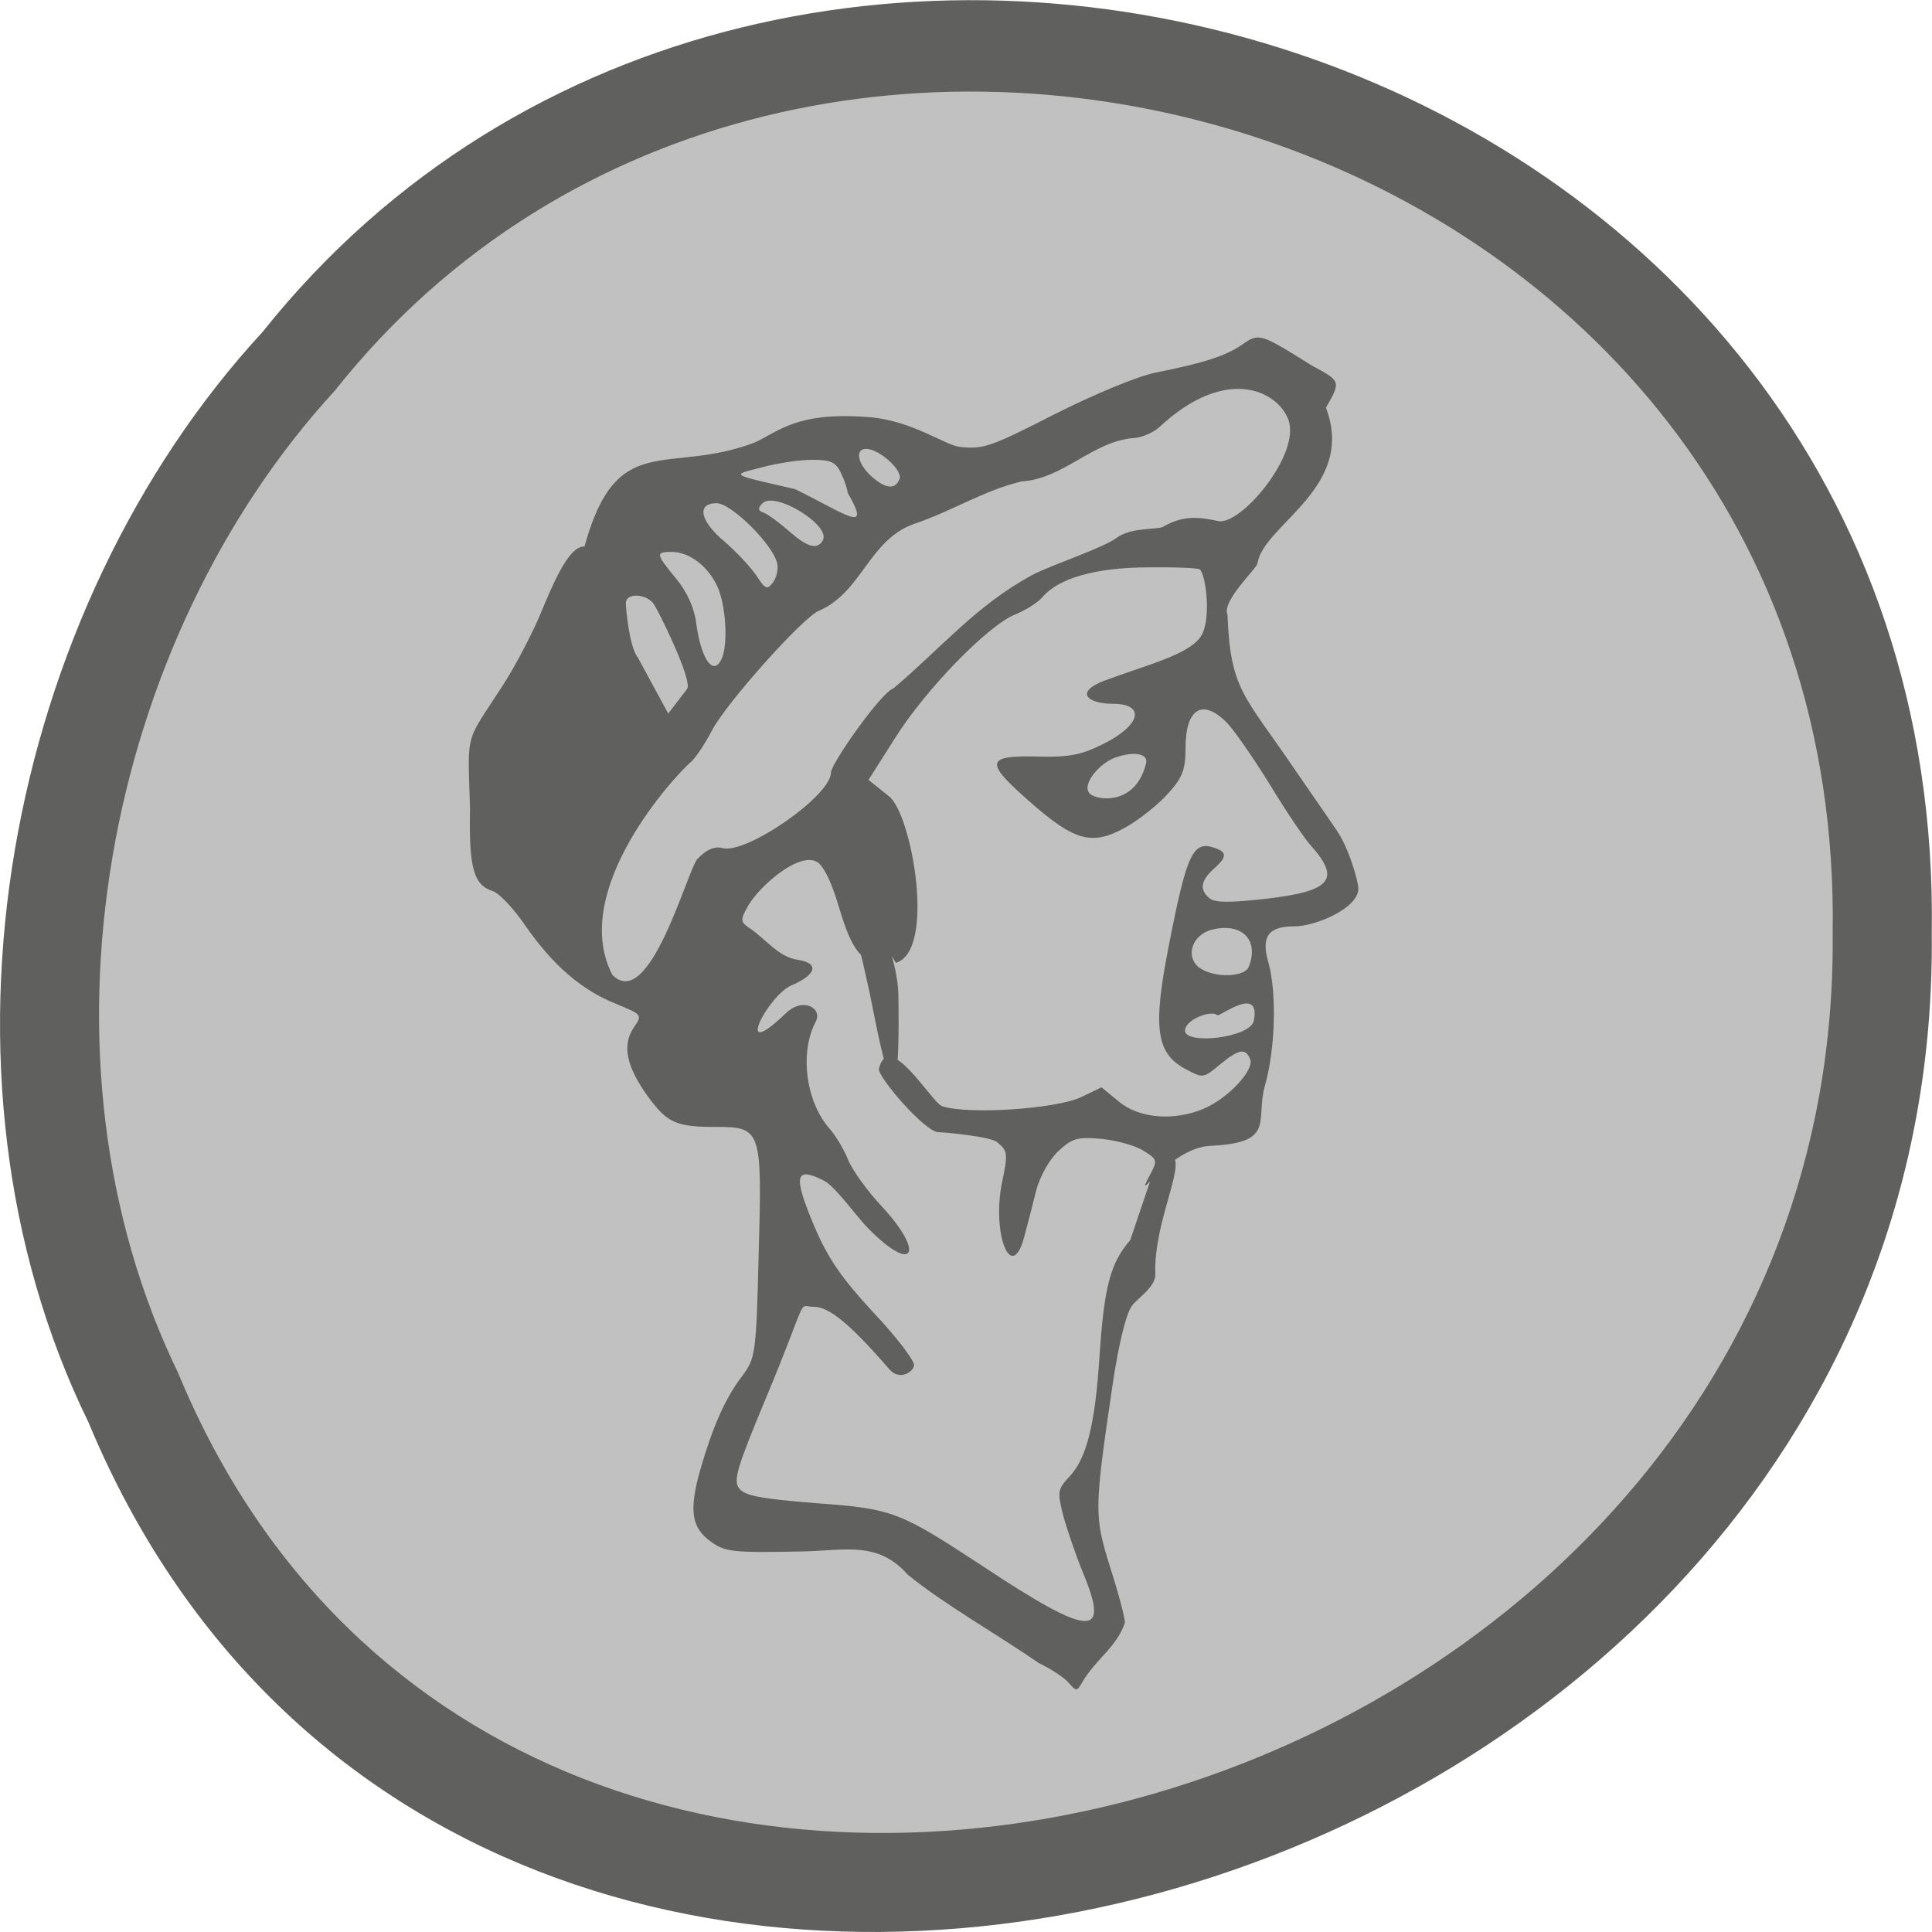 <svg xmlns="http://www.w3.org/2000/svg" viewBox="0 0 24 24"><path d="m 1.102 17.676 c 4.727 11.336 23.02 6.281 22.895 -6.07 c 0.184 -11.223 -14.359 -15.48 -20.734 -7.484 c -3.188 3.457 -4.301 9.184 -2.16 13.555" fill="#60615f"/><path d="m 2.219 17.07 c 4.242 10.219 20.656 5.66 20.547 -5.473 c 0.164 -10.117 -12.887 -13.953 -18.605 -6.746 c -2.863 3.117 -3.863 8.277 -1.941 12.219" fill="#c1c1c1"/><path d="m 13.281 20.91 c -0.051 -0.063 -0.219 -0.176 -0.375 -0.25 c -0.539 -0.371 -1.172 -0.727 -1.629 -1.098 c -0.371 -0.422 -0.777 -0.301 -1.313 -0.289 c -0.863 0.016 -0.957 0.008 -1.137 -0.125 c -0.238 -0.172 -0.27 -0.383 -0.129 -0.887 c 0.156 -0.539 0.309 -0.887 0.516 -1.16 c 0.172 -0.23 0.18 -0.27 0.211 -1.551 c 0.043 -1.523 0.031 -1.551 -0.539 -1.551 c -0.484 0 -0.598 -0.051 -0.832 -0.371 c -0.273 -0.375 -0.328 -0.641 -0.184 -0.859 c 0.113 -0.164 0.109 -0.164 -0.223 -0.301 c -0.426 -0.172 -0.781 -0.48 -1.121 -0.969 c -0.145 -0.215 -0.328 -0.406 -0.406 -0.43 c -0.238 -0.074 -0.297 -0.297 -0.281 -1.023 c -0.031 -1 -0.066 -0.793 0.422 -1.555 c 0.152 -0.238 0.375 -0.664 0.488 -0.949 c 0.223 -0.539 0.367 -0.754 0.512 -0.754 c 0.402 -1.461 1.027 -0.879 2.109 -1.289 c 0.313 -0.141 0.523 -0.391 1.441 -0.316 c 0.523 0.047 0.926 0.344 1.105 0.367 c 0.293 0.035 0.387 0.004 1.18 -0.402 c 0.496 -0.25 1.031 -0.473 1.262 -0.52 c 0.609 -0.121 0.867 -0.207 1.074 -0.348 c 0.207 -0.145 0.223 -0.141 0.859 0.258 c 0.359 0.195 0.375 0.191 0.18 0.527 c 0.379 0.988 -0.773 1.453 -0.848 1.926 c 0 0.066 -0.449 0.469 -0.375 0.645 c 0.039 0.941 0.199 0.984 0.844 1.934 c 0.141 0.207 0.371 0.535 0.516 0.75 c 0.148 0.215 0.266 0.629 0.266 0.719 c 0 0.242 -0.527 0.469 -0.801 0.469 c -0.32 0 -0.41 0.129 -0.316 0.449 c 0.105 0.383 0.086 1.07 -0.043 1.527 c -0.125 0.438 0.145 0.711 -0.676 0.75 c -0.512 0.02 -0.977 0.785 -0.758 0.371 c 0.102 -0.188 0.098 -0.203 -0.074 -0.309 c -0.094 -0.063 -0.332 -0.129 -0.52 -0.148 c -0.305 -0.027 -0.367 -0.008 -0.539 0.152 c -0.113 0.105 -0.23 0.316 -0.277 0.496 c -0.043 0.176 -0.109 0.43 -0.148 0.574 c -0.156 0.582 -0.406 -0.043 -0.273 -0.688 c 0.074 -0.355 0.07 -0.387 -0.066 -0.496 c -0.082 -0.066 -0.641 -0.121 -0.723 -0.121 c -0.172 0 -0.766 -0.699 -0.742 -0.789 c 0.125 -0.5 0.656 0.422 0.785 0.465 c 0.316 0.109 1.422 0.035 1.73 -0.113 l 0.25 -0.121 l 0.219 0.18 c 0.25 0.207 0.684 0.242 1.051 0.086 c 0.297 -0.125 0.629 -0.477 0.578 -0.613 c -0.059 -0.145 -0.141 -0.129 -0.379 0.066 c -0.207 0.172 -0.207 0.172 -0.438 0.047 c -0.352 -0.195 -0.395 -0.512 -0.195 -1.523 c 0.227 -1.164 0.301 -1.32 0.586 -1.211 c 0.141 0.051 0.133 0.113 -0.031 0.258 c -0.16 0.145 -0.176 0.258 -0.047 0.363 c 0.066 0.055 0.262 0.055 0.707 0.004 c 0.809 -0.094 0.926 -0.242 0.543 -0.668 c -0.082 -0.094 -0.309 -0.43 -0.5 -0.746 c -0.195 -0.316 -0.43 -0.656 -0.523 -0.758 c -0.309 -0.324 -0.527 -0.199 -0.527 0.301 c 0 0.266 -0.035 0.363 -0.215 0.563 c -0.117 0.133 -0.352 0.32 -0.516 0.414 c -0.426 0.242 -0.641 0.188 -1.219 -0.324 c -0.555 -0.488 -0.531 -0.566 0.141 -0.547 c 0.359 0.008 0.52 -0.023 0.777 -0.152 c 0.477 -0.234 0.543 -0.504 0.129 -0.504 c -0.309 0 -0.492 -0.145 -0.09 -0.293 c 0.504 -0.188 1.023 -0.313 1.18 -0.539 c 0.137 -0.195 0.07 -0.758 -0.008 -0.836 c -0.02 -0.02 -0.316 -0.031 -0.656 -0.027 c -0.652 0.004 -1.105 0.137 -1.305 0.375 c -0.055 0.063 -0.207 0.16 -0.336 0.211 c -0.344 0.141 -1.109 0.93 -1.488 1.531 l -0.332 0.523 l 0.258 0.207 c 0.281 0.227 0.582 1.918 0.082 2.066 c -1.23 -2.02 0.004 -0.656 0.031 0.398 c 0.035 2.141 -0.258 0.449 -0.355 -0.016 c -0.047 -0.219 -0.098 -0.438 -0.109 -0.48 c -0.25 -0.258 -0.27 -0.809 -0.496 -1.109 c -0.184 -0.254 -0.758 0.234 -0.91 0.504 c -0.098 0.176 -0.094 0.195 0.035 0.281 c 0.188 0.129 0.348 0.348 0.578 0.383 c 0.277 0.039 0.246 0.184 -0.074 0.32 c -0.293 0.129 -0.734 0.988 -0.066 0.344 c 0.215 -0.207 0.457 -0.059 0.371 0.105 c -0.207 0.387 -0.121 1.01 0.18 1.34 c 0.066 0.078 0.168 0.242 0.219 0.371 c 0.051 0.129 0.242 0.395 0.426 0.59 c 0.535 0.578 0.391 0.84 -0.168 0.273 c -0.152 -0.152 -0.414 -0.527 -0.555 -0.598 c -0.363 -0.184 -0.387 -0.063 -0.117 0.574 c 0.168 0.395 0.34 0.641 0.727 1.059 c 0.281 0.297 0.508 0.594 0.508 0.656 c 0 0.082 -0.176 0.203 -0.305 0.055 c -0.496 -0.574 -0.754 -0.777 -0.938 -0.777 c -0.219 0 -0.039 -0.195 -0.617 1.184 c -0.336 0.809 -0.387 0.973 -0.313 1.07 c 0.07 0.094 0.266 0.129 0.941 0.184 c 0.973 0.07 1.047 0.102 2.094 0.789 c 1.328 0.879 1.578 0.895 1.238 0.078 c -0.09 -0.219 -0.199 -0.539 -0.246 -0.711 c -0.074 -0.293 -0.07 -0.328 0.07 -0.477 c 0.219 -0.227 0.324 -0.645 0.379 -1.484 c 0.059 -0.883 0.133 -1.172 0.383 -1.461 l 0.355 -1.051 h 0.125 c 0.27 0.004 -0.195 0.797 -0.168 1.473 c 0.008 0.156 -0.223 0.301 -0.289 0.391 c -0.074 0.098 -0.168 0.477 -0.246 1.01 c -0.223 1.52 -0.227 1.598 -0.027 2.238 c 0.102 0.316 0.184 0.625 0.184 0.691 c -0.102 0.305 -0.367 0.457 -0.531 0.742 c -0.063 0.109 -0.074 0.113 -0.16 0.012 m 2.293 -8.234 c 0.086 -0.449 -0.43 -0.043 -0.453 -0.066 c -0.07 -0.07 -0.402 0.051 -0.402 0.191 c 0 0.18 0.816 0.09 0.855 -0.125 m -0.063 -0.668 c 0.129 -0.328 -0.078 -0.547 -0.441 -0.465 c -0.262 0.055 -0.359 0.34 -0.168 0.48 c 0.18 0.125 0.559 0.117 0.609 -0.016 m -6.844 -1.344 c 0.109 -0.113 0.207 -0.156 0.309 -0.129 c 0.301 0.074 1.344 -0.652 1.344 -0.938 c 0 -0.109 0.621 -0.996 0.777 -1.047 c 0.605 -0.512 1.016 -1.02 1.719 -1.406 c 0.266 -0.137 0.883 -0.336 1.055 -0.465 c 0.176 -0.129 0.477 -0.098 0.57 -0.133 c 0.25 -0.145 0.434 -0.129 0.691 -0.074 c 0.277 0.059 1.027 -0.828 0.871 -1.258 c -0.137 -0.367 -0.781 -0.676 -1.602 0.09 c -0.09 0.082 -0.246 0.137 -0.328 0.137 c -0.512 0.047 -0.867 0.508 -1.387 0.539 c -0.48 0.117 -0.848 0.363 -1.332 0.527 c -0.563 0.199 -0.645 0.844 -1.18 1.078 c -0.191 0.07 -1.16 1.152 -1.336 1.496 c -0.09 0.172 -0.211 0.352 -0.273 0.398 c -0.148 0.125 -1.508 1.566 -0.961 2.629 c 0.465 0.477 0.937 -1.32 1.062 -1.445 m 5.57 -1.191 c 0.023 -0.105 -0.145 -0.152 -0.402 -0.055 c -0.195 0.078 -0.43 0.363 -0.277 0.457 c 0.129 0.078 0.563 0.102 0.68 -0.402 m -5.266 -1.309 c 0.07 -0.187 0.043 -0.633 -0.055 -0.863 c -0.113 -0.262 -0.352 -0.445 -0.574 -0.445 c -0.203 0 -0.199 0.023 0.055 0.332 c 0.137 0.164 0.227 0.367 0.25 0.555 c 0.063 0.465 0.223 0.676 0.324 0.422 m -0.859 -0.672 c -0.105 -0.125 -0.34 -0.125 -0.34 0 c 0 0.051 0.043 0.547 0.148 0.672 l 0.379 0.699 l 0.234 -0.305 c 0.078 -0.098 -0.375 -1.016 -0.422 -1.066 m 1.539 -0.504 c -0.063 -0.238 -0.57 -0.738 -0.75 -0.738 c -0.254 0 -0.207 0.223 0.102 0.48 c 0.145 0.125 0.32 0.313 0.391 0.418 c 0.113 0.172 0.133 0.184 0.211 0.082 c 0.043 -0.063 0.066 -0.172 0.047 -0.242 m 0.566 -0.273 c 0.117 -0.184 -0.598 -0.625 -0.75 -0.461 c -0.059 0.059 -0.051 0.09 0.016 0.113 c 0.055 0.02 0.191 0.121 0.313 0.227 c 0.23 0.203 0.352 0.238 0.422 0.121 m 0.309 -0.598 c 0 -0.035 -0.035 -0.141 -0.078 -0.234 c -0.066 -0.145 -0.129 -0.172 -0.363 -0.172 c -0.156 0 -0.438 0.043 -0.625 0.094 c -0.383 0.098 -0.41 0.082 0.414 0.27 c 0.656 0.324 0.953 0.566 0.652 0.043 m 0.645 -0.168 c 0.043 -0.109 -0.254 -0.375 -0.414 -0.375 c -0.141 0 -0.109 0.18 0.059 0.336 c 0.176 0.16 0.301 0.176 0.355 0.039" fill="#60615f"/></svg>